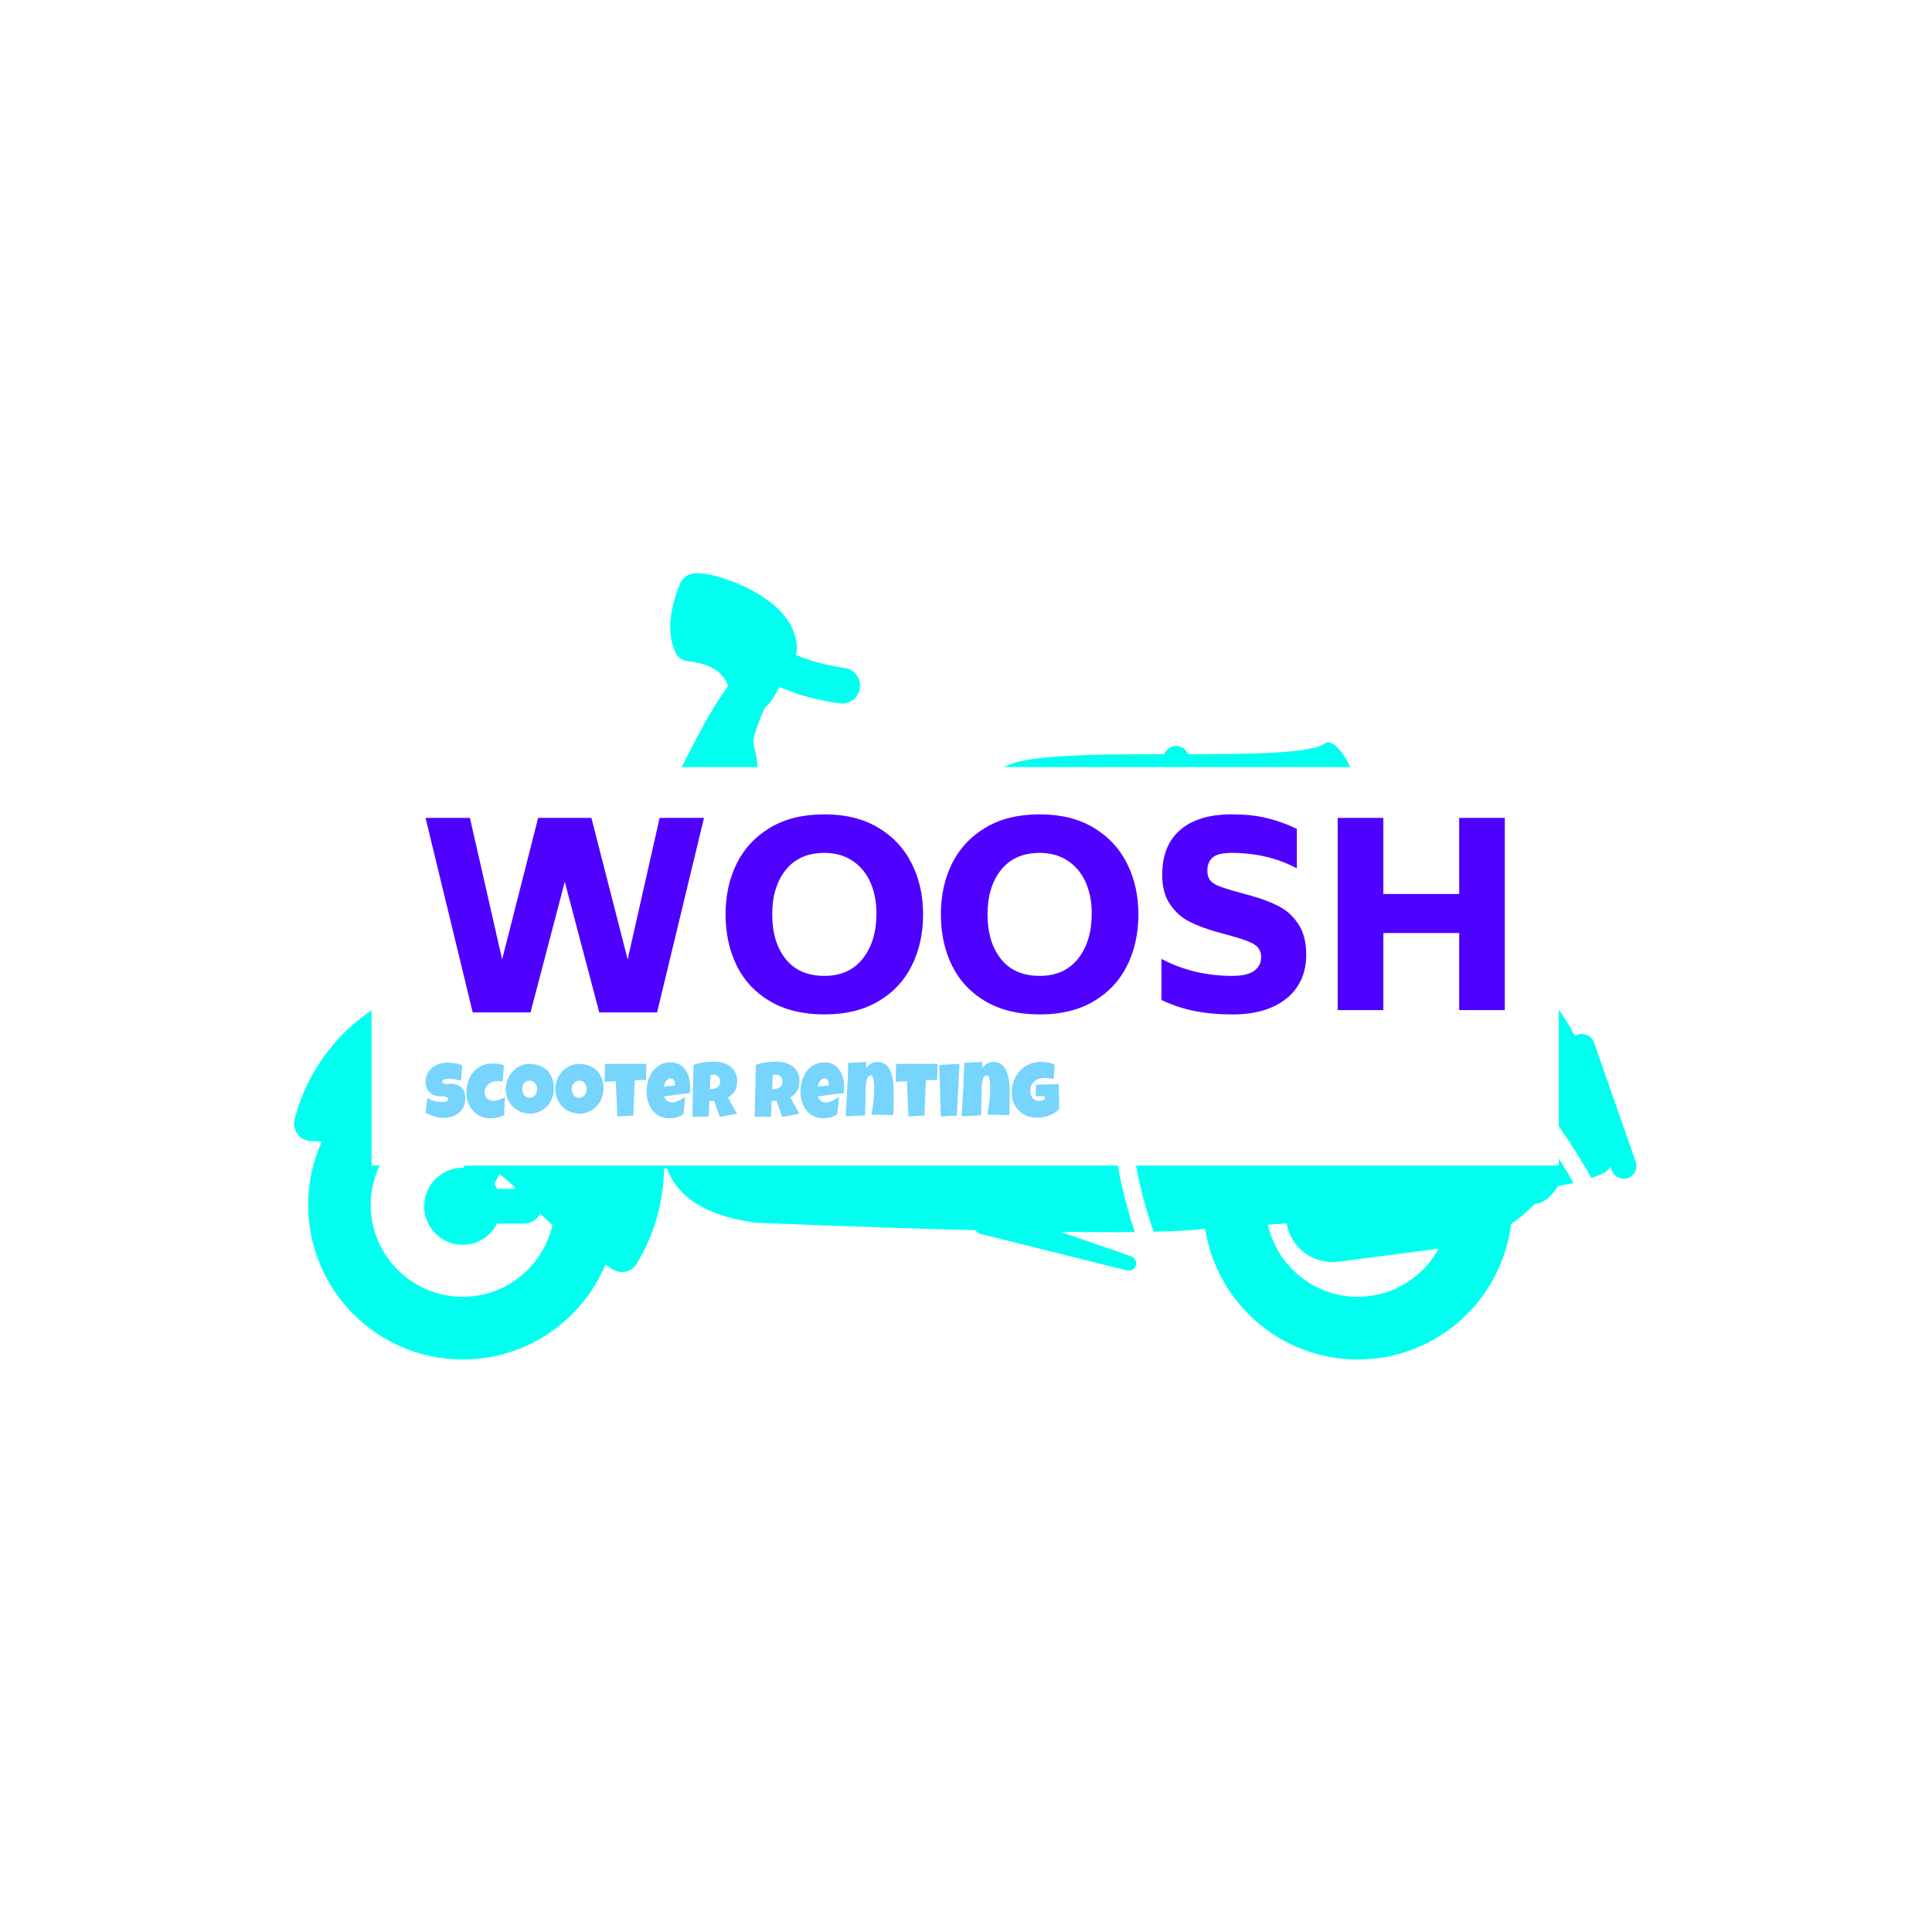 <svg xmlns="http://www.w3.org/2000/svg" version="1.1" xmlns:xlink="http://www.w3.org/1999/xlink" xmlns:svgjs="http://svgjs.dev/svgjs" width="1000" height="1000" viewBox="0 0 1000 1000"><rect width="1000" height="1000" fill="#ffffff"></rect><g transform="matrix(0.7,0,0,0.7,149.576,282.127)"><svg viewBox="0 0 396 247" data-background-color="#ffffff" preserveAspectRatio="xMidYMid meet" height="623" width="1000" xmlns="http://www.w3.org/2000/svg" xmlns:xlink="http://www.w3.org/1999/xlink"><defs></defs><g id="tight-bounds" transform="matrix(1,0,0,1,0.24,-0.1)"><svg viewBox="0 0 395.52 247.2" height="247.2" width="395.52"><g><svg></svg></g><g><svg viewBox="0 0 395.52 247.2" height="247.2" width="395.52"><g transform="matrix(5.248, 0, 0, 5.248, 1, 8.358)"><svg xmlns="http://www.w3.org/2000/svg" xmlns:xlink="http://www.w3.org/1999/xlink" version="1.1" x="0" y="0" viewBox="12.143 28.463 74.991 43.922" enable-background="new 0 0 100 100" xml:space="preserve" height="43.922" width="74.991" class="icon-none" data-fill-palette-color="accent" id="none"><g fill="#00ffef" data-fill-palette-color="accent"><path d="M87.094 61.341l-2.333-6.668c-0.13-0.369-0.535-0.565-0.905-0.435-0.057 0.02-0.107 0.047-0.155 0.079-0.536-0.993-1.138-1.856-1.774-2.624l-0.013-2.622c-0.003-0.453-0.37-0.819-0.823-0.819-0.398 0-1.844 0-3.079 0-0.027-0.019-0.056-0.038-0.083-0.056-1.627-1.062-3.18-1.813-4.316-2.542-1.154-0.739-1.781-1.381-1.971-2.155-0.049-0.198-0.156-0.366-0.299-0.496 1.539-0.686-0.699-5.693-1.604-5.036-0.773 0.562-4.074 0.601-7.652 0.604-0.104-0.267-0.361-0.457-0.662-0.457-0.303 0-0.561 0.191-0.663 0.458-4.505 0.002-9.017 0.04-9.187 1.062-0.154 0.923-0.072 2.843 0.523 3.607-0.131 0.224-0.176 0.489-0.112 0.744l0.333 1.334c0.08 0.317 0.312 0.578 0.619 0.693 3.154 1.19 4.58 3.822 4.842 6.506 0.009 0.105 0.014 0.217 0.014 0.329 0.014 1.422-0.861 3.136-2.115 4.432-1.236 1.312-2.847 2.14-3.838 2.112-3.22 0-7.399-0.011-10.919-0.022-0.02-0.04-0.031-0.083-0.059-0.12l-1.625-2.106c-0.24-0.312-0.686-0.368-0.997-0.129-0.311 0.24-0.368 0.687-0.129 0.997l0.365 0.475c-0.407 0.236-0.733 0.537-0.992 0.871-0.091 0-0.185 0-0.273-0.001-1.221-0.163-1.913-0.613-2.399-1.242-0.558-0.731-0.846-1.871-0.844-3.311-0.021-4.344 2.608-10.795 3.899-14.394v-0.001c0.125-0.352 0.175-0.698 0.174-1.006-0.028-0.857-0.266-1.346-0.235-1.572 0-0.047 0.004-0.087 0.013-0.128 0.082-0.423 0.359-1.138 0.638-1.757 0.094-0.068 0.176-0.14 0.228-0.204 0.239-0.301 0.389-0.596 0.583-0.926 0.853 0.382 1.941 0.719 3.344 0.917 0.05 0.008 0.099 0.011 0.148 0.011 0.487 0 0.914-0.355 0.988-0.852 0.081-0.548-0.295-1.055-0.841-1.137h-0.001c-1.184-0.177-2.059-0.441-2.715-0.72 0.018-0.125 0.038-0.25 0.038-0.373 0.001-0.775-0.35-1.44-0.801-1.95-0.685-0.77-1.617-1.294-2.49-1.666-0.889-0.365-1.65-0.57-2.245-0.582-0.117 0.001-0.233 0.005-0.398 0.053-0.144 0.045-0.455 0.163-0.608 0.574-0.067 0.194-0.525 1.215-0.528 2.378 0 0.454 0.07 0.95 0.296 1.433 0.12 0.257 0.366 0.435 0.649 0.466 1.403 0.175 1.829 0.621 2.104 1.016 0.079 0.12 0.138 0.245 0.19 0.372-1.257 1.724-2.187 3.76-3.132 5.595-1.19 2.375-2.436 4.312-3.862 4.891-0.102 0.045-0.197 0.093-0.291 0.144-1.036 0.108-1.727 0.33-1.761 0.339-0.153 0.05-0.283 0.146-0.375 0.279l-2.644 3.841c0 0 0 0.001-0.001 0.001-0.169 0.232-0.154 0.463-0.133 0.565 0.096 0.338 0.139 0.282 0.159 0.338 0.023 0.025 0.033 0.036 0.041 0.045 0.143 0.142 0.34 0.219 0.54 0.211 0.094 0.001 0.415 0.011 0.817 0.071 0.478 0.067 1.053 0.224 1.373 0.441 0.044 0.028 0.091 0.046 0.139 0.064-0.102 0.197-0.205 0.398-0.308 0.6-1.397-0.69-2.965-1.088-4.629-1.089-4.892 0.003-8.999 3.347-10.158 7.881-0.073 0.285-0.014 0.586 0.163 0.82 0.177 0.237 0.447 0.379 0.742 0.391 0.001 0 0.236 0.009 0.617 0.021-0.487 1.081-0.764 2.277-0.764 3.54 0.001 4.771 3.866 8.639 8.64 8.64 3.587-0.001 6.66-2.185 7.967-5.296 0.246 0.161 0.4 0.257 0.408 0.264 0.156 0.096 0.333 0.146 0.513 0.146 0.075 0 0.15-0.009 0.225-0.026 0.252-0.062 0.468-0.219 0.603-0.439 0.947-1.552 1.5-3.374 1.524-5.315 0.06 0.002 0.121 0.004 0.18 0.007 0.14 0.406 0.38 0.848 0.774 1.26 0.783 0.823 2.073 1.47 4.109 1.749l0.093 0.01c0.005 0 6.032 0.261 12.251 0.416 0.055 0.098 0.14 0.175 0.25 0.203l8.205 2.048c0.033 0.008 0.066 0.013 0.1 0.013 0.179 0 0.342-0.117 0.396-0.296 0.063-0.211-0.053-0.435-0.261-0.507l-3.947-1.369c0.967 0.012 1.9 0.02 2.771 0.02 0.483-0.001 0.94-0.004 1.381-0.008-0.442-1.309-1.219-3.977-1.223-6.65 0-1.538 0.257-3.092 1.039-4.385 0.778-1.296 2.111-2.289 4.074-2.643 2.051-0.376 3.902-0.558 5.583-0.559 5.085-0.008 8.623 1.689 11.21 4.548 2.457 2.705 4.102 5.391 4.824 6.67 0.412-0.143 0.645-0.259 0.685-0.28 0.161-0.084 0.284-0.214 0.376-0.362l0.074 0.211c0.102 0.293 0.377 0.476 0.672 0.476 0.077 0 0.156-0.013 0.234-0.039C87.027 62.116 87.224 61.711 87.094 61.341zM23.621 62.026c0.305 0.227 0.59 0.475 0.859 0.737l-0.049 0.09h-0.947c-0.048-0.094-0.097-0.187-0.158-0.271L23.621 62.026zM21.567 68.884c-2.839-0.005-5.135-2.302-5.14-5.14 0.002-1.32 0.505-2.52 1.323-3.43 0.494 0.008 0.964 0.014 1.375 0.014 0.83-0.011 1.833 0.252 2.821 0.709l-0.338 0.637c-0.013 0-0.025-0.004-0.039-0.004-1.19 0-2.156 0.965-2.156 2.155s0.966 2.155 2.156 2.155c0.839 0 1.56-0.485 1.916-1.186h1.522c0.356 0 0.681-0.193 0.852-0.506l0.029-0.054c0.226 0.217 0.457 0.429 0.69 0.631C26.063 67.163 24.019 68.88 21.567 68.884z" fill="#00ffef" data-fill-palette-color="accent"></path><path d="M82.834 61.219c-0.863-1.357-2.139-3.168-3.781-4.975-2.428-2.657-5.597-4.21-10.47-4.219-1.609 0-3.4 0.174-5.403 0.542-1.73 0.324-2.749 1.115-3.398 2.176-0.646 1.063-0.896 2.438-0.895 3.867-0.001 1.729 0.361 3.519 0.726 4.867 0.206 0.764 0.409 1.374 0.548 1.768 1.213-0.026 2.197-0.077 2.878-0.167 0.644 4.136 4.208 7.305 8.526 7.307 4.406-0.002 8.032-3.301 8.564-7.562 0.486-0.339 0.943-0.725 1.304-1.117 0.012-0.001 0.024-0.002 0.036-0.004 0.498-0.076 0.713-0.317 0.868-0.468 0.202-0.219 0.325-0.412 0.419-0.542 0.322-0.05 0.607-0.108 0.869-0.17C83.421 62.167 83.157 61.726 82.834 61.219zM71.564 68.884c-2.459-0.004-4.508-1.729-5.017-4.034 0.331-0.021 0.681-0.042 1.043-0.064 0.238 1.364 1.505 2.315 2.896 2.135l5.594-0.726C75.209 67.795 73.514 68.881 71.564 68.884z" fill="#00ffef" data-fill-palette-color="accent"></path></g></svg></g><rect width="348.058" height="116.814" fill="#ffffff" y="65.193" x="23.731" data-fill-palette-color="quaternary"></rect><g transform="matrix(1,0,0,1,39.552,79.041)"><svg viewBox="0 0 316.416 89.119" height="89.119" width="316.416"><g><svg viewBox="0 0 316.416 89.119" height="89.119" width="316.416"><g><svg viewBox="0 0 316.416 89.119" height="89.119" width="316.416"><g><svg viewBox="0 0 316.416 89.119" height="89.119" width="316.416"><g><svg viewBox="0 0 316.416 58.659" height="58.659" width="316.416"><g transform="matrix(1,0,0,1,0,0)"><svg width="316.416" viewBox="2.5 -38.6 212.79 39.45" height="58.659" data-palette-color="#4f01ff"><g class="undefined-text-0" data-fill-palette-color="primary" id="text-0"><path d="M48.65-37.9L57.4-37.9 48.15 0.45 36.75 0.45 29.95-25.3 23.2 0.45 11.8 0.45 2.5-37.9 11.25-37.9 17.6-10 24.7-37.9 35.2-37.9 42.35-10 48.65-37.9ZM81.15 0.85Q74.85 0.85 70.45-1.73 66.05-4.3 63.85-8.78 61.65-13.25 61.65-18.9L61.65-18.9Q61.65-24.45 63.85-28.9 66.05-33.35 70.45-35.98 74.85-38.6 81.15-38.6L81.15-38.6Q87.35-38.6 91.75-35.98 96.15-33.35 98.37-28.88 100.6-24.4 100.6-18.9L100.6-18.9Q100.6-13.25 98.37-8.78 96.15-4.3 91.77-1.73 87.4 0.85 81.15 0.85L81.15 0.85ZM81.15-6.75Q86-6.75 88.7-10.15 91.4-13.55 91.4-19.05L91.4-19.05Q91.4-22.5 90.2-25.2 89-27.9 86.67-29.45 84.35-31 81.15-31L81.15-31Q76.2-31 73.52-27.65 70.85-24.3 70.85-18.9L70.85-18.9Q70.85-13.4 73.5-10.08 76.15-6.75 81.15-6.75L81.15-6.75ZM123.6 0.85Q117.3 0.85 112.9-1.73 108.5-4.3 106.3-8.78 104.1-13.25 104.1-18.9L104.1-18.9Q104.1-24.45 106.3-28.9 108.5-33.35 112.9-35.98 117.3-38.6 123.6-38.6L123.6-38.6Q129.8-38.6 134.2-35.98 138.6-33.35 140.82-28.88 143.05-24.4 143.05-18.9L143.05-18.9Q143.05-13.25 140.82-8.78 138.6-4.3 134.22-1.73 129.85 0.85 123.6 0.85L123.6 0.85ZM123.6-6.75Q128.45-6.75 131.15-10.15 133.85-13.55 133.85-19.05L133.85-19.05Q133.85-22.5 132.65-25.2 131.45-27.9 129.12-29.45 126.8-31 123.6-31L123.6-31Q118.65-31 115.97-27.65 113.3-24.3 113.3-18.9L113.3-18.9Q113.3-13.4 115.95-10.08 118.6-6.75 123.6-6.75L123.6-6.75ZM161.54 0.85Q157.54 0.85 154.14 0.18 150.74-0.5 147.59-2L147.59-2 147.59-10.1Q153.94-6.75 161.54-6.75L161.54-6.75Q164.49-6.75 165.87-7.75 167.24-8.75 167.24-10.4L167.24-10.4Q167.24-12.05 166.02-12.88 164.79-13.7 161.64-14.55L161.64-14.55 158.24-15.5Q155.24-16.35 153.04-17.48 150.84-18.6 149.29-20.85 147.74-23.1 147.74-26.65L147.74-26.65Q147.74-32.5 151.32-35.55 154.89-38.6 161.39-38.6L161.39-38.6Q165.29-38.6 168.24-37.9 171.19-37.2 174.29-35.75L174.29-35.75 174.29-27.95Q168.59-31 161.39-31L161.39-31Q158.74-31 157.69-30.1 156.64-29.2 156.64-27.5L156.64-27.5Q156.64-26.35 157.14-25.68 157.64-25 158.69-24.55 159.74-24.1 161.84-23.5L161.84-23.5 165.29-22.55Q168.49-21.65 170.79-20.45 173.09-19.25 174.62-16.9 176.14-14.55 176.14-10.85L176.14-10.85Q176.09-5.4 172.22-2.27 168.34 0.85 161.54 0.85L161.54 0.85ZM206.29-37.9L215.29-37.9 215.29 0 206.29 0 206.29-15.2 191.34-15.2 191.34 0 182.34 0 182.34-37.9 191.34-37.9 191.34-22.9 206.29-22.9 206.29-37.9Z" fill="#4f01ff" data-fill-palette-color="primary"></path></g></svg></g></svg></g><g transform="matrix(1,0,0,1,0,72.507)"><svg viewBox="0 0 185.768 16.612" height="16.612" width="185.768"><g transform="matrix(1,0,0,1,0,0)"><svg width="185.768" viewBox="0.68 -35.79 407.32 36.42" height="16.612" data-palette-color="#77d4fc"><path d="M26.27-12.5L26.27-12.5Q26.27-9.16 25.11-6.73 23.95-4.3 21.94-2.72 19.92-1.15 17.22-0.4 14.53 0.34 11.43 0.34L11.43 0.34Q10.23 0.34 8.8 0.02 7.37-0.29 5.91-0.77 4.44-1.25 3.09-1.79 1.73-2.34 0.68-2.83L0.68-2.83 1.76-12.4Q3.83-11.16 6.36-10.51 8.89-9.86 11.33-9.86L11.33-9.86Q11.79-9.86 12.45-9.9 13.11-9.94 13.71-10.12 14.31-10.3 14.72-10.67 15.14-11.04 15.14-11.72L15.14-11.72Q15.14-12.18 14.84-12.51 14.55-12.84 14.09-13.05 13.62-13.26 13.04-13.37 12.45-13.48 11.89-13.53 11.33-13.57 10.84-13.57 10.35-13.57 10.06-13.57L10.06-13.57Q7.96-13.57 6.24-14.23 4.52-14.89 3.28-16.1 2.05-17.31 1.37-19.03 0.68-20.75 0.68-22.85L0.68-22.85Q0.68-25.73 1.84-28.02 3-30.3 4.94-31.9 6.88-33.5 9.4-34.35 11.91-35.21 14.6-35.21L14.6-35.21Q15.8-35.21 17.07-35.12 18.33-35.03 19.59-34.81 20.85-34.59 22.05-34.25 23.24-33.91 24.32-33.4L24.32-33.4 23.39-23.49Q21.73-24.05 19.91-24.43 18.09-24.8 16.36-24.8L16.36-24.8Q16.04-24.8 15.54-24.79 15.04-24.78 14.49-24.72 13.94-24.66 13.38-24.54 12.82-24.41 12.38-24.21 11.94-24 11.67-23.66 11.4-23.32 11.43-22.85L11.43-22.85Q11.45-22.31 11.83-22.02 12.21-21.73 12.81-21.59 13.4-21.46 14.12-21.46 14.84-21.46 15.55-21.5 16.26-21.53 16.87-21.57 17.48-21.61 17.87-21.58L17.87-21.58Q19.82-21.46 21.39-20.75 22.95-20.04 24.04-18.87 25.12-17.7 25.7-16.08 26.27-14.45 26.27-12.5ZM51.12-33.35L51.12-33.35 50.24-23.05Q49.53-23.24 48.85-23.32 48.17-23.39 47.46-23.39L47.46-23.39Q45.73-23.39 44.15-22.95 42.58-22.51 41.37-21.61 40.16-20.7 39.44-19.32 38.72-17.94 38.72-16.06L38.72-16.06Q38.72-14.7 39.12-13.68 39.52-12.67 40.27-12 41.01-11.33 42.08-10.99 43.14-10.64 44.43-10.64L44.43-10.64Q45.33-10.64 46.29-10.83 47.24-11.01 48.19-11.33 49.14-11.65 50.02-12.06 50.9-12.48 51.66-12.94L51.66-12.94 51.27-1.46Q50.31-0.98 49.22-0.6 48.12-0.22 46.96 0.06 45.8 0.34 44.64 0.49 43.48 0.63 42.43 0.63L42.43 0.63Q38.96 0.63 36.12-0.66 33.27-1.95 31.24-4.19 29.2-6.42 28.07-9.38 26.95-12.33 26.95-15.67L26.95-15.67Q26.95-19.68 28.09-23.14 29.22-26.61 31.43-29.16 33.64-31.71 36.9-33.17 40.16-34.62 44.38-34.62L44.38-34.62Q46.07-34.62 47.8-34.35 49.53-34.08 51.12-33.35ZM83.22-18.7L83.22-18.7Q83.22-16.48 82.71-14.42 82.2-12.35 81.23-10.55 80.27-8.74 78.89-7.24 77.51-5.74 75.79-4.66 74.07-3.59 72.04-2.99 70.01-2.39 67.74-2.39L67.74-2.39Q65.55-2.39 63.56-2.95 61.57-3.52 59.83-4.53 58.1-5.54 56.7-6.97 55.29-8.4 54.3-10.14 53.32-11.89 52.77-13.89 52.22-15.89 52.22-18.07L52.22-18.07Q52.22-20.19 52.73-22.23 53.24-24.27 54.21-26.07 55.17-27.88 56.54-29.39 57.91-30.91 59.6-32.01 61.3-33.11 63.28-33.72 65.25-34.33 67.45-34.33L67.45-34.33Q70.99-34.33 73.91-33.23 76.83-32.13 78.89-30.09 80.95-28.05 82.09-25.16 83.22-22.27 83.22-18.7ZM72.38-18.07L72.38-18.07Q72.38-19.12 72.08-20.1 71.77-21.09 71.19-21.86 70.6-22.63 69.73-23.11 68.87-23.58 67.74-23.58L67.74-23.58Q66.6-23.58 65.69-23.17 64.79-22.75 64.14-22.03 63.5-21.31 63.15-20.35 62.81-19.38 62.81-18.31L62.81-18.31Q62.81-17.29 63.11-16.26 63.4-15.23 63.98-14.4 64.57-13.57 65.44-13.06 66.3-12.55 67.45-12.55L67.45-12.55Q68.6-12.55 69.51-13 70.43-13.45 71.06-14.22 71.7-14.99 72.04-15.99 72.38-16.99 72.38-18.07ZM115.1-18.7L115.1-18.7Q115.1-16.48 114.59-14.42 114.08-12.35 113.12-10.55 112.15-8.74 110.77-7.24 109.39-5.74 107.67-4.66 105.95-3.59 103.92-2.99 101.9-2.39 99.63-2.39L99.63-2.39Q97.43-2.39 95.44-2.95 93.45-3.52 91.72-4.53 89.98-5.54 88.58-6.97 87.18-8.4 86.19-10.14 85.2-11.89 84.65-13.89 84.1-15.89 84.1-18.07L84.1-18.07Q84.1-20.19 84.61-22.23 85.12-24.27 86.09-26.07 87.05-27.88 88.42-29.39 89.79-30.91 91.48-32.01 93.18-33.11 95.16-33.72 97.14-34.33 99.33-34.33L99.33-34.33Q102.87-34.33 105.79-33.23 108.71-32.13 110.77-30.09 112.83-28.05 113.97-25.16 115.1-22.27 115.1-18.7ZM104.26-18.07L104.26-18.07Q104.26-19.12 103.96-20.1 103.65-21.09 103.07-21.86 102.48-22.63 101.62-23.11 100.75-23.58 99.63-23.58L99.63-23.58Q98.48-23.58 97.58-23.17 96.67-22.75 96.03-22.03 95.38-21.31 95.04-20.35 94.69-19.38 94.69-18.31L94.69-18.31Q94.69-17.29 94.99-16.26 95.28-15.23 95.87-14.4 96.45-13.57 97.32-13.06 98.19-12.55 99.33-12.55L99.33-12.55Q100.48-12.55 101.4-13 102.31-13.45 102.95-14.22 103.58-14.99 103.92-15.99 104.26-16.99 104.26-18.07ZM116.05-34.38L142.67-34.42 142.42-24.07 135.15-23.78 134.27-1.12 123.96-0.59 123.04-23.24 115.76-22.85 116.05-34.38ZM170.81-19.73L170.81-19.73Q170.81-17.6 170.52-15.48L170.52-15.48Q166.34-15.21 162.22-14.61 158.09-14.01 153.97-13.43L153.97-13.43Q154.6-11.67 155.96-10.62 157.31-9.57 159.19-9.57L159.19-9.57Q160.17-9.57 161.33-9.94 162.49-10.3 163.63-10.85 164.78-11.4 165.83-12.04 166.88-12.67 167.64-13.18L167.64-13.18 166.47-2.1Q165.51-1.37 164.4-0.85 163.29-0.34 162.1-0.02 160.9 0.29 159.68 0.44 158.46 0.59 157.29 0.59L157.29 0.59Q154.87 0.59 152.87-0.07 150.87-0.73 149.24-1.92 147.62-3.1 146.4-4.71 145.18-6.32 144.37-8.23 143.57-10.13 143.15-12.26 142.74-14.38 142.74-16.55L142.74-16.55Q142.74-18.82 143.15-21.09 143.57-23.36 144.41-25.46 145.25-27.56 146.53-29.36 147.81-31.15 149.52-32.5 151.23-33.84 153.39-34.59 155.55-35.35 158.17-35.35L158.17-35.35Q160.34-35.35 162.13-34.75 163.93-34.16 165.33-33.09 166.74-32.03 167.77-30.57 168.81-29.1 169.48-27.36 170.15-25.61 170.48-23.67 170.81-21.73 170.81-19.73ZM161.05-20.46L161.05-21Q161.05-21.68 160.9-22.4 160.75-23.12 160.42-23.71 160.09-24.29 159.56-24.67 159.02-25.05 158.22-25.05L158.22-25.05Q157.24-25.05 156.49-24.52 155.75-24 155.21-23.21 154.68-22.41 154.33-21.48 153.99-20.56 153.82-19.78L153.82-19.78 161.05-20.46ZM201.01-23.54L201.01-23.54Q201.01-21.63 200.68-20.08 200.35-18.53 199.64-17.24 198.94-15.94 197.81-14.84 196.69-13.75 195.1-12.74L195.1-12.74 200.91-2.39 189.93-0.24 186.17-10.64 183.14-10.55 182.7-0.39 172.2-0.39Q172.32-5.96 172.43-11.47 172.54-16.99 172.69-22.56L172.69-22.56Q172.74-25.37 172.79-28.13 172.84-30.88 172.98-33.69L172.98-33.69Q174.69-34.33 176.35-34.74 178.01-35.16 179.68-35.39 181.36-35.62 183.08-35.71 184.8-35.79 186.61-35.79L186.61-35.79Q189.39-35.79 191.99-35.02 194.59-34.25 196.59-32.71 198.59-31.18 199.8-28.88 201.01-26.59 201.01-23.54ZM190.07-22.75L190.07-22.75Q190.07-23.78 189.79-24.63 189.51-25.49 188.96-26.11 188.41-26.73 187.59-27.09 186.78-27.44 185.68-27.44L185.68-27.44Q185.19-27.44 184.73-27.38 184.26-27.32 183.82-27.2L183.82-27.2 183.43-18.12 184.02-18.12Q185.07-18.12 186.15-18.38 187.24-18.65 188.11-19.21 188.97-19.78 189.52-20.65 190.07-21.53 190.07-22.75ZM241.07-23.54L241.07-23.54Q241.07-21.63 240.74-20.08 240.41-18.53 239.7-17.24 238.99-15.94 237.87-14.84 236.75-13.75 235.16-12.74L235.16-12.74 240.97-2.39 229.98-0.24 226.23-10.64 223.2-10.55 222.76-0.39 212.26-0.39Q212.38-5.96 212.49-11.47 212.6-16.99 212.75-22.56L212.75-22.56Q212.8-25.37 212.85-28.13 212.9-30.88 213.04-33.69L213.04-33.69Q214.75-34.33 216.41-34.74 218.07-35.16 219.74-35.39 221.42-35.62 223.14-35.71 224.86-35.79 226.66-35.79L226.66-35.79Q229.45-35.79 232.05-35.02 234.65-34.25 236.65-32.71 238.65-31.18 239.86-28.88 241.07-26.59 241.07-23.54ZM230.13-22.75L230.13-22.75Q230.13-23.78 229.85-24.63 229.57-25.49 229.02-26.11 228.47-26.73 227.65-27.09 226.84-27.44 225.74-27.44L225.74-27.44Q225.25-27.44 224.78-27.38 224.32-27.32 223.88-27.2L223.88-27.2 223.49-18.12 224.08-18.12Q225.13-18.12 226.21-18.38 227.3-18.65 228.17-19.21 229.03-19.78 229.58-20.65 230.13-21.53 230.13-22.75ZM269.75-19.73L269.75-19.73Q269.75-17.6 269.46-15.48L269.46-15.48Q265.29-15.21 261.16-14.61 257.03-14.01 252.91-13.43L252.91-13.43Q253.54-11.67 254.9-10.62 256.25-9.57 258.13-9.57L258.13-9.57Q259.11-9.57 260.27-9.94 261.43-10.3 262.58-10.85 263.72-11.4 264.77-12.04 265.82-12.67 266.58-13.18L266.58-13.18 265.41-2.1Q264.46-1.37 263.34-0.85 262.23-0.34 261.04-0.02 259.84 0.29 258.62 0.44 257.4 0.59 256.23 0.59L256.23 0.59Q253.81 0.59 251.81-0.07 249.81-0.73 248.18-1.92 246.56-3.1 245.34-4.71 244.12-6.32 243.31-8.23 242.51-10.13 242.09-12.26 241.68-14.38 241.68-16.55L241.68-16.55Q241.68-18.82 242.09-21.09 242.51-23.36 243.35-25.46 244.19-27.56 245.47-29.36 246.75-31.15 248.46-32.5 250.17-33.84 252.33-34.59 254.49-35.35 257.11-35.35L257.11-35.35Q259.28-35.35 261.07-34.75 262.87-34.16 264.27-33.09 265.68-32.03 266.71-30.57 267.75-29.1 268.42-27.36 269.09-25.61 269.42-23.67 269.75-21.73 269.75-19.73ZM259.99-20.46L259.99-21Q259.99-21.68 259.84-22.4 259.69-23.12 259.36-23.71 259.04-24.29 258.5-24.67 257.96-25.05 257.16-25.05L257.16-25.05Q256.18-25.05 255.43-24.52 254.69-24 254.15-23.21 253.62-22.41 253.27-21.48 252.93-20.56 252.76-19.78L252.76-19.78 259.99-20.46ZM301.64-12.35L301.64-12.35Q301.64-9.59 301.57-6.9 301.51-4.2 301.39-1.46L301.39-1.46 287.33-1.71Q288.06-6.03 288.6-10.34 289.14-14.65 289.14-19.04L289.14-19.04Q289.14-19.36 289.11-20.07 289.09-20.78 289.01-21.67 288.94-22.56 288.81-23.5 288.67-24.44 288.44-25.22 288.21-26 287.88-26.5 287.55-27 287.08-27L287.08-27Q286.25-27 285.68-26.51 285.11-26.03 284.73-25.26 284.35-24.49 284.13-23.54 283.91-22.58 283.8-21.63 283.69-20.68 283.65-19.84 283.62-18.99 283.62-18.46L283.62-18.46Q283.5-14.14 283.42-9.88 283.35-5.62 283.23-1.27L283.23-1.27 270.78-0.73Q271.26-9.35 271.72-17.87 272.17-26.39 272.44-35.01L272.44-35.01 283.96-35.6 283.86-31.69Q284.55-32.52 285.34-33.25 286.13-33.98 287.04-34.51 287.94-35.03 288.95-35.34 289.97-35.64 291.09-35.64L291.09-35.64Q293.16-35.64 294.73-34.96 296.29-34.28 297.41-33.11 298.53-31.93 299.29-30.33 300.05-28.74 300.51-26.93 300.98-25.12 301.22-23.16 301.46-21.19 301.55-19.29 301.64-17.38 301.64-15.6 301.64-13.82 301.64-12.35ZM303.17-34.38L329.78-34.42 329.54-24.07 322.26-23.78 321.38-1.12 311.08-0.59 310.15-23.24 302.88-22.85 303.17-34.38ZM330.93-33.69L343.92-34.38 342.21-1.12 331.9-0.59 330.93-33.69ZM376.19-12.35L376.19-12.35Q376.19-9.59 376.13-6.9 376.07-4.2 375.94-1.46L375.94-1.46 361.88-1.71Q362.61-6.03 363.15-10.34 363.69-14.65 363.69-19.04L363.69-19.04Q363.69-19.36 363.66-20.07 363.64-20.78 363.57-21.67 363.49-22.56 363.36-23.5 363.22-24.44 362.99-25.22 362.76-26 362.43-26.5 362.1-27 361.64-27L361.64-27Q360.81-27 360.23-26.51 359.66-26.03 359.28-25.26 358.9-24.49 358.68-23.54 358.46-22.58 358.35-21.63 358.24-20.68 358.21-19.84 358.17-18.99 358.17-18.46L358.17-18.46Q358.05-14.14 357.98-9.88 357.9-5.62 357.78-1.27L357.78-1.27 345.33-0.73Q345.82-9.35 346.27-17.87 346.72-26.39 346.99-35.01L346.99-35.01 358.51-35.6 358.41-31.69Q359.1-32.52 359.89-33.25 360.69-33.98 361.59-34.51 362.49-35.03 363.51-35.34 364.52-35.64 365.64-35.64L365.64-35.64Q367.72-35.64 369.28-34.96 370.84-34.28 371.96-33.11 373.09-31.93 373.84-30.33 374.6-28.74 375.07-26.93 375.53-25.12 375.77-23.16 376.02-21.19 376.1-19.29 376.19-17.38 376.19-15.6 376.19-13.82 376.19-12.35ZM407.7-21.39L408-5.47Q406.85-4.03 405.17-2.95 403.48-1.88 401.55-1.17 399.62-0.46 397.6-0.11 395.57 0.24 393.74 0.24L393.74 0.24Q390.2 0.24 387.22-0.95 384.24-2.15 382.08-4.28 379.92-6.42 378.7-9.38 377.48-12.33 377.48-15.82L377.48-15.82Q377.48-18.48 378.09-21 378.7-23.51 379.84-25.71 380.97-27.91 382.61-29.74 384.24-31.57 386.32-32.89 388.39-34.2 390.87-34.92 393.35-35.64 396.13-35.64L396.13-35.64Q397.18-35.64 398.38-35.56 399.57-35.47 400.76-35.27 401.94-35.06 403.07-34.69 404.19-34.33 405.12-33.79L405.12-33.79 404.43-24.46Q403.07-24.98 401.61-25.16 400.16-25.34 398.77-25.34L398.77-25.34Q396.82-25.34 395.12-24.82 393.42-24.29 392.16-23.27 390.91-22.24 390.17-20.7 389.44-19.17 389.44-17.14L389.44-17.14Q389.44-15.87 389.78-14.69 390.13-13.5 390.82-12.59 391.52-11.67 392.56-11.11 393.59-10.55 394.96-10.55L394.96-10.55Q395.89-10.55 396.88-10.79 397.87-11.04 398.57-11.62L398.57-11.62 398.67-13.53 392.81-13.62 393.1-20.95Q396.74-21.07 400.38-21.15 404.02-21.24 407.7-21.39L407.7-21.39Z" opacity="1" transform="matrix(1,0,0,1,0,0)" fill="#77d4fc" class="undefined-text-1" data-fill-palette-color="secondary" id="text-1"></path></svg></g></svg></g></svg></g></svg></g></svg></g></svg></g></svg></g></svg><rect width="395.52" height="247.2" fill="none" stroke="none" visibility="hidden"></rect></g></svg></g></svg>